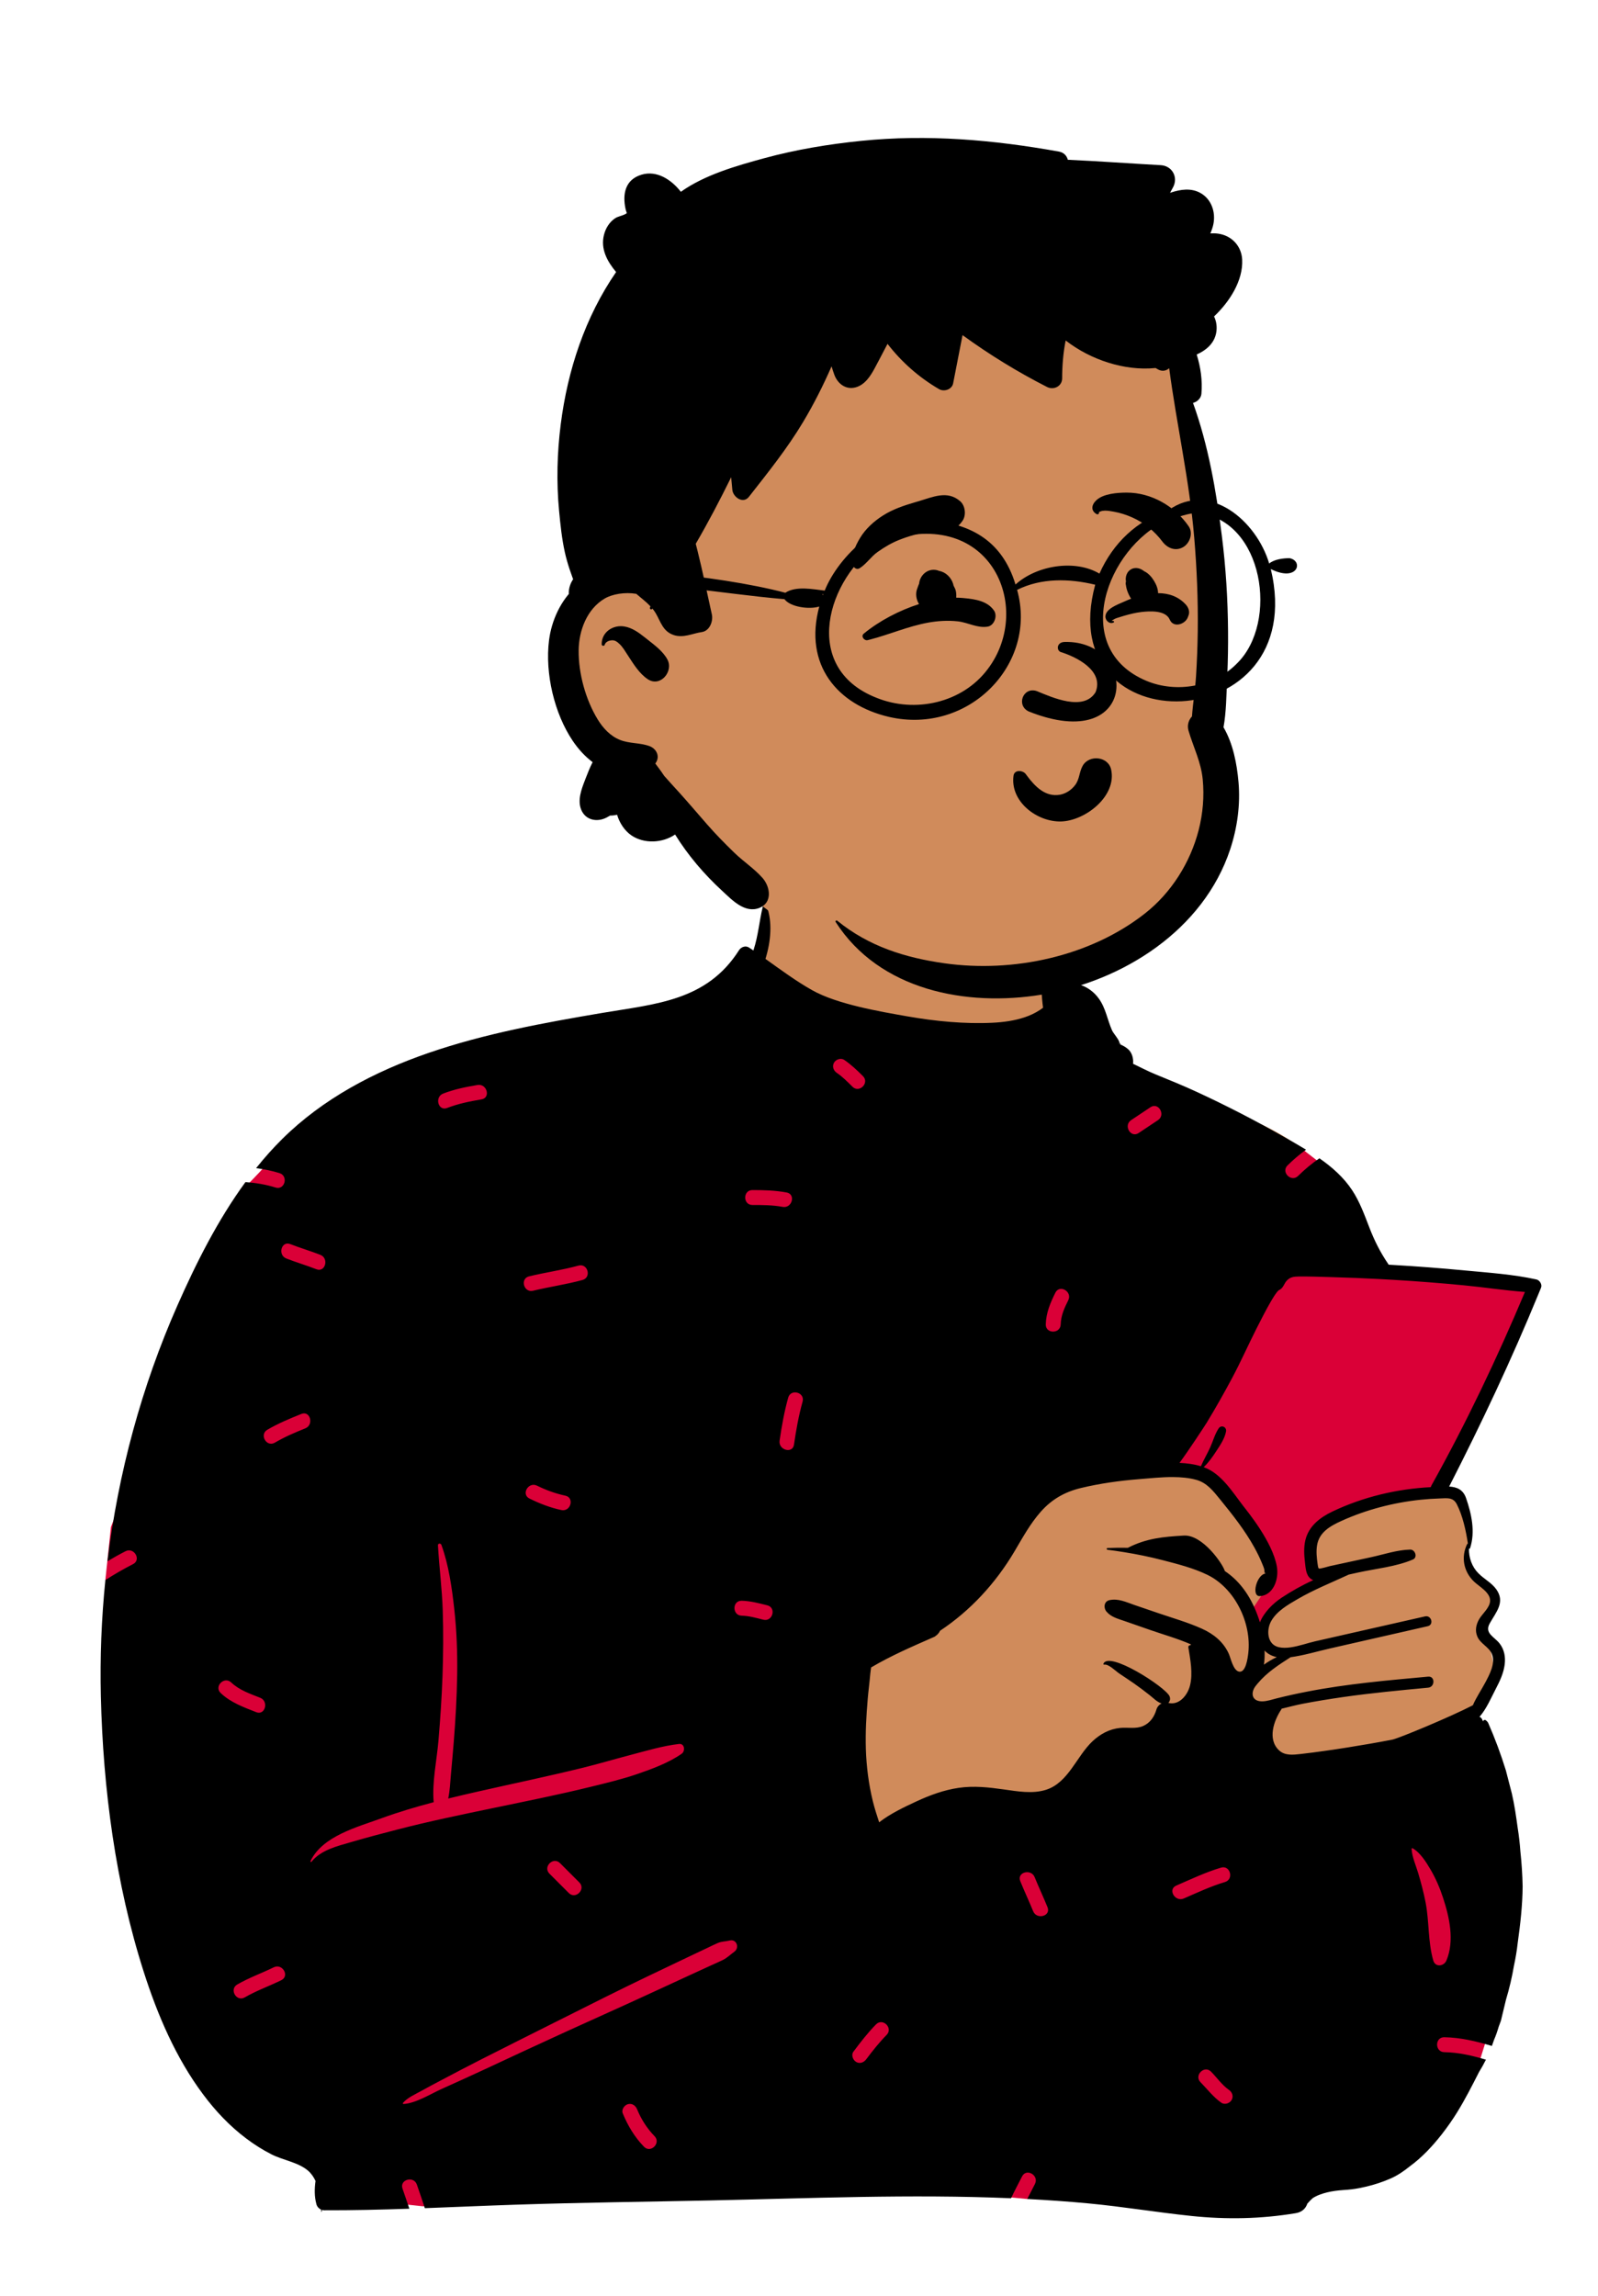<svg width="181" height="260" viewBox="0 0 181 260" fill="none" xmlns="http://www.w3.org/2000/svg">
<g filter="url(#filter0_d_5_19624)">
<path fill-rule="evenodd" clip-rule="evenodd" d="M154.022 138.554C152.181 131.411 150.488 128.382 147.216 125.899C144.157 123.577 139.69 121.626 133.173 120.201C126.385 119.014 126.193 115.485 124.491 109.814C123.994 108.109 121.534 107.655 120.472 108.884C120.322 108.723 120.166 108.575 120.004 108.441C120.149 107.628 118.965 105.297 119.005 104.519C119.418 96.401 116.763 92.324 110.136 90.808C108.695 90.479 98.906 90.285 97.501 90.673C91.359 92.372 85.311 97.765 86.237 104.262C84.309 106.783 82.421 108.321 79.447 109.133C74.814 109.722 77.141 175.367 85.187 214.696C88.639 231.57 171.184 202.849 167.454 194.398C167.982 192.849 167.019 191.146 167.454 189.547C167.769 188.389 168.575 187.91 168.98 186.764C169.551 185.151 168.931 182.986 168.288 181.34C168.024 180.52 168.773 179.637 168.98 178.8C169.967 174.851 167.708 175.199 166.08 172.559C166.104 172.551 166.527 170.667 166.526 170.676C166.775 169.331 166.15 167.607 165.605 166.484C165.237 165.725 164.448 165.25 163.665 165.337C164.454 162.657 165.452 160.427 166.526 157.844C168.424 153.293 170.229 148.531 172.955 144.412C174.072 142.725 173.17 141.173 171.364 141.058C165.516 140.686 159.733 139.844 154.022 138.554Z" fill="#D08B5B"/>
<path fill-rule="evenodd" clip-rule="evenodd" d="M144.894 139.106L131.546 161.701C131.546 161.701 134.713 162.017 135.994 162.633C137.276 163.249 143.16 170.731 143.16 170.731L144.095 174.851L141.879 178.172L142.743 180.258C142.743 180.258 143.36 178.845 144.894 177.748C146.429 176.651 149.813 174.851 149.813 174.851C149.813 174.851 148.688 174.249 148.688 173.542C148.688 172.836 147.698 169.821 149.813 168.683C151.928 167.544 162.859 164.879 162.859 164.879L173.937 141.506L144.894 139.106Z" fill="#DA0037"/>
<path fill-rule="evenodd" clip-rule="evenodd" d="M85.35 109.287L127.734 116.727L147.217 125.899L150.397 128.35L131.547 161.701L102.44 167.013L95.025 186.28L96.538 207.997L143.889 202.35L164.314 199.923L169.115 219.311L168.247 227.287L166.986 231.332L116.351 245.006C116.351 245.006 90.568 242.506 85.997 242.506C81.427 242.506 47.916 245.835 47.916 245.835L40.162 245.006C40.162 245.006 23.007 226.921 20.347 220.484C17.686 214.048 11.933 174.922 11.933 174.922L12.566 168.91L27.387 130.758C27.387 130.758 29.366 128.96 31.862 125.899C34.357 122.838 85.35 109.287 85.35 109.287Z" fill="#DA0037"/>
<path fill-rule="evenodd" clip-rule="evenodd" d="M162.06 164.398C158.23 164.593 154.395 165.504 150.93 167.154C149.513 167.83 148.228 168.807 147.852 170.413C147.662 171.233 147.708 172.081 147.81 172.909C147.886 173.537 147.905 174.338 148.45 174.763C148.543 174.835 148.642 174.89 148.746 174.93C147.468 175.507 146.251 176.2 145.169 176.914C144.18 177.567 143.164 178.573 142.708 179.708C142.67 179.579 142.632 179.459 142.594 179.345C141.816 177.045 140.618 175.162 138.732 173.896C138.517 173.115 136.218 169.754 134.083 169.881C131.744 170.018 129.863 170.189 127.748 171.265C126.977 171.248 126.208 171.259 125.447 171.292C125.316 171.297 125.323 171.474 125.447 171.489C126.064 171.567 126.681 171.654 127.298 171.755C128.764 171.99 130.226 172.288 131.656 172.658C133.372 173.102 135.147 173.547 136.75 174.323C139.86 175.83 141.785 179.77 141.389 183.198C141.324 183.76 141.106 185.459 140.327 185.284C139.668 185.136 139.406 183.76 139.175 183.251C138.558 181.898 137.447 181.014 136.114 180.416C134.549 179.713 132.873 179.237 131.251 178.683C130.332 178.369 129.413 178.053 128.492 177.741C127.549 177.417 126.654 176.971 125.65 177.197C125.044 177.335 124.974 178.058 125.314 178.472C125.832 179.104 126.601 179.29 127.347 179.55C128.331 179.892 129.313 180.235 130.296 180.577C131.815 181.105 133.406 181.551 134.886 182.198L134.84 182.304C134.72 182.27 134.578 182.39 134.601 182.538C134.823 183.906 135.132 185.487 134.789 186.856C134.519 187.943 133.566 189.145 132.328 188.826C132.523 188.648 132.594 188.342 132.463 188.059C131.973 187.01 125.551 182.872 124.978 184.409C124.959 184.464 125.018 184.504 125.065 184.496C125.553 184.394 126.37 185.227 126.761 185.491C127.325 185.871 127.898 186.243 128.456 186.634C129.066 187.061 129.662 187.509 130.243 187.972C130.699 188.336 131.044 188.714 131.567 188.898C131.293 189.029 131.075 189.272 130.982 189.583C130.746 190.392 130.289 191.079 129.497 191.436C128.667 191.808 127.731 191.574 126.856 191.665C125.665 191.785 124.625 192.351 123.757 193.161C121.934 194.864 121.019 197.866 118.469 198.671C116.946 199.151 115.256 198.848 113.713 198.63C111.992 198.387 110.314 198.195 108.58 198.449C106.919 198.692 105.349 199.267 103.832 199.968C102.411 200.626 100.839 201.37 99.578 202.35C99.318 201.549 99.056 200.757 98.857 199.939C98.388 198.005 98.135 196.035 98.073 194.048C98.016 192.157 98.122 190.257 98.284 188.374C98.365 187.433 98.492 186.497 98.572 185.556C98.593 185.32 98.635 185.066 98.667 184.813C100.919 183.483 103.285 182.465 105.67 181.416C105.677 181.414 105.683 181.41 105.689 181.408C105.763 181.374 105.835 181.342 105.909 181.311C105.907 181.306 105.905 181.302 105.901 181.298C106.173 181.131 106.363 180.909 106.478 180.659C109.915 178.379 112.788 175.266 114.93 171.635C115.828 170.113 116.692 168.534 117.867 167.201C119.118 165.778 120.603 164.933 122.441 164.493C124.589 163.978 126.804 163.669 129.005 163.494C130.207 163.399 131.551 163.25 132.861 163.257C133.773 163.263 134.667 163.341 135.487 163.567C136.701 163.901 137.411 164.825 138.174 165.759C138.903 166.656 139.628 167.554 140.308 168.488C140.952 169.373 141.561 170.288 142.089 171.248C142.406 171.823 142.699 172.415 142.947 173.025C143.033 173.241 143.147 173.486 143.2 173.71C143.253 173.936 143.156 174.175 143.409 174.175C142.363 174.19 141.668 176.799 142.708 176.737C144.169 176.652 144.904 174.9 144.618 173.345C144.107 170.57 141.348 167.219 140.802 166.509C139.596 164.941 138.351 162.895 136.42 162.166C136.393 162.156 136.363 162.145 136.336 162.137C136.898 161.604 137.342 160.966 137.766 160.317C138.204 159.649 138.725 158.884 138.869 158.091C138.96 157.586 138.332 157.299 138.035 157.741C137.601 158.385 137.392 159.201 137.069 159.909C136.739 160.628 136.338 161.306 136.021 162.031C135.258 161.796 134.435 161.689 133.596 161.653C134.654 160.22 136.463 157.455 136.68 157.1C137.682 155.456 138.635 153.761 139.545 152.064C140.529 150.225 141.373 148.31 142.315 146.45C142.849 145.396 143.388 144.332 143.982 143.31C144.187 142.959 144.406 142.608 144.656 142.289C144.704 142.226 144.766 142.173 144.823 142.113C144.888 142.077 144.956 142.037 144.994 142.016C145.336 141.82 145.456 141.363 145.697 141.073C146.082 140.607 146.534 140.552 147.113 140.545C148.346 140.532 149.585 140.581 150.816 140.615C152.627 140.666 154.435 140.737 156.244 140.833C156.791 140.862 157.336 140.892 157.883 140.926C160.513 141.082 163.142 141.287 165.763 141.539C168.083 141.76 170.403 142.122 172.725 142.295C169.581 149.767 166.095 157.102 162.148 164.183C162.108 164.254 162.079 164.326 162.06 164.398ZM144.618 183.646C144.111 183.878 143.618 184.168 143.16 184.498C143.236 183.984 143.255 183.443 143.234 182.9C143.612 183.305 144.096 183.538 144.618 183.646ZM166.262 170.794C166.226 170.798 166.192 170.817 166.175 170.853C165.474 172.3 165.767 173.917 166.913 175.052C167.513 175.644 168.82 176.312 168.778 177.284C168.742 178.07 167.887 178.73 167.521 179.379C167.181 179.983 167.054 180.647 167.327 181.302C167.675 182.141 168.649 182.475 168.983 183.299C169.406 184.345 168.719 185.607 168.237 186.518C167.789 187.361 167.21 188.205 166.826 189.096C164.251 190.43 158.407 192.852 157.703 192.988C156.846 193.154 155.986 193.313 155.124 193.461C153.47 193.748 151.811 194.015 150.149 194.249C149.202 194.382 148.254 194.513 147.305 194.617C146.477 194.706 145.543 194.826 144.875 194.203C143.53 192.943 144.284 190.832 145.135 189.559C145.152 189.534 145.152 189.511 145.146 189.49C145.949 189.301 146.749 189.082 147.548 188.927C149.084 188.632 150.63 188.382 152.179 188.16C155.361 187.706 158.563 187.406 161.762 187.104C162.554 187.027 162.563 185.781 161.762 185.855C157.167 186.275 152.549 186.674 148.015 187.56C146.878 187.78 145.75 188.029 144.628 188.31C144.098 188.442 143.53 188.647 142.974 188.653C142.94 188.653 142.906 188.653 142.873 188.651C141.785 188.617 141.626 187.685 142.224 186.909C142.298 186.814 142.374 186.719 142.452 186.628C143.508 185.368 144.824 184.527 146.181 183.656C147.7 183.449 149.215 182.988 150.702 182.65C154.374 181.813 158.046 180.976 161.72 180.142C162.44 179.977 162.134 178.869 161.413 179.032C158.625 179.664 155.836 180.296 153.047 180.928L148.966 181.854C148.15 182.037 147.132 182.407 146.172 182.541C145.699 182.606 145.241 182.614 144.827 182.517C143.489 182.2 143.422 180.528 143.999 179.535C144.645 178.419 145.866 177.722 146.95 177.09C148.828 175.993 150.827 175.204 152.779 174.296C153.125 174.22 153.472 174.143 153.818 174.067C155.834 173.624 158.137 173.406 160.034 172.592C160.602 172.351 160.291 171.455 159.73 171.468C158.257 171.5 156.717 172.024 155.278 172.334C153.721 172.672 152.162 173.008 150.605 173.345C150.449 173.378 149.523 173.674 149.384 173.609C149.295 173.566 149.263 173.258 149.234 173.055C149.139 172.387 149.069 171.686 149.173 171.015C149.401 169.513 150.654 168.807 151.921 168.23C154.744 166.947 157.839 166.144 160.919 165.823C161.629 165.749 162.339 165.702 163.053 165.679C163.891 165.654 164.582 165.506 165.007 166.332C165.675 167.634 166.042 169.308 166.262 170.794ZM162.342 217.998C161.727 215.87 161.894 213.598 161.473 211.427C161.256 210.308 160.959 209.197 160.635 208.104C160.373 207.221 159.937 206.281 159.888 205.36C159.885 205.298 159.957 205.263 160.007 205.291C160.875 205.788 161.541 206.863 162.036 207.706C162.628 208.715 163.081 209.772 163.445 210.883C164.173 213.097 164.77 215.767 163.832 217.998C163.553 218.662 162.572 218.795 162.342 217.998ZM138.34 234.106C137.424 233.466 136.756 232.572 135.979 231.782C135.215 231.006 136.409 229.81 137.174 230.587C137.837 231.26 138.413 232.101 139.193 232.646C139.569 232.908 139.743 233.381 139.497 233.803C139.279 234.174 138.715 234.367 138.34 234.106ZM133.229 209.516C134.903 208.792 136.548 208.004 138.299 207.483C139.345 207.171 139.788 208.803 138.748 209.113C137.136 209.593 135.623 210.31 134.083 210.976C133.093 211.403 132.234 209.946 133.229 209.516ZM115.561 209.009C115.152 208 116.788 207.564 117.191 208.56C117.655 209.706 118.187 210.823 118.651 211.969C119.06 212.978 117.425 213.414 117.021 212.418C116.557 211.272 116.025 210.156 115.561 209.009ZM98.122 229.176C97.85 229.54 97.395 229.737 96.966 229.48C96.606 229.264 96.387 228.691 96.663 228.323C97.468 227.249 98.284 226.188 99.228 225.23C99.994 224.454 101.188 225.65 100.424 226.426C99.581 227.281 98.842 228.217 98.122 229.176ZM95.629 116.021C96.404 116.551 97.084 117.195 97.747 117.858C98.517 118.628 97.322 119.824 96.551 119.053C95.993 118.495 95.43 117.928 94.775 117.481C94.397 117.223 94.228 116.743 94.472 116.325C94.691 115.95 95.251 115.764 95.629 116.021ZM121 143.23C120.561 144.108 120.166 144.97 120.141 145.968C120.115 147.056 118.425 147.057 118.452 145.968C118.484 144.662 118.966 143.528 119.54 142.376C120.027 141.401 121.484 142.259 121 143.23ZM130.309 121.378C131.217 120.772 132.063 122.237 131.162 122.838C130.432 123.324 129.702 123.812 128.971 124.299C128.063 124.904 127.218 123.439 128.118 122.839C128.848 122.352 129.579 121.865 130.309 121.378ZM89.932 159.584C89.777 160.659 88.149 160.199 88.302 159.135C88.54 157.49 88.83 155.867 89.276 154.265C89.568 153.217 91.198 153.665 90.906 154.715C90.46 156.317 90.17 157.94 89.932 159.584ZM84.006 178.952C82.919 178.929 82.918 177.238 84.006 177.261C84.991 177.282 85.959 177.542 86.908 177.779C87.965 178.043 87.514 179.673 86.459 179.409C85.656 179.208 84.839 178.97 84.006 178.952ZM81.819 217.968C81.445 218.15 81.062 218.313 80.684 218.486C79.927 218.832 79.171 219.179 78.415 219.526C76.841 220.249 75.267 220.975 73.694 221.703C70.546 223.16 67.374 224.567 64.219 226.009C61.001 227.479 57.791 228.969 54.586 230.467C53.076 231.172 51.554 231.852 50.036 232.538C48.737 233.126 47.132 234.152 45.707 234.249C45.634 234.254 45.609 234.161 45.651 234.113C46.19 233.501 47.049 233.144 47.756 232.746C48.479 232.339 49.216 231.956 49.949 231.568C51.477 230.758 53.007 229.955 54.55 229.173C57.637 227.61 60.73 226.059 63.823 224.51C66.977 222.929 70.128 221.339 73.31 219.815C74.809 219.097 76.308 218.381 77.809 217.668C78.622 217.282 79.436 216.896 80.249 216.511C80.6 216.345 80.948 216.165 81.307 216.016C81.784 215.819 82.147 215.859 82.639 215.737C83.442 215.539 83.79 216.56 83.173 217.005C82.666 217.371 82.399 217.685 81.819 217.968ZM70.536 235.305C70.362 234.883 70.725 234.37 71.126 234.265C71.606 234.138 71.991 234.43 72.166 234.855C72.629 235.983 73.289 237.017 74.139 237.891C74.898 238.672 73.703 239.868 72.943 239.087C71.879 237.992 71.114 236.712 70.536 235.305ZM62.235 208.165C61.464 207.395 62.66 206.199 63.43 206.97L65.621 209.161C66.391 209.932 65.195 211.127 64.425 210.356L62.235 208.165ZM39.762 204.593C38.188 205.055 36.351 205.479 35.277 206.823C35.225 206.889 35.137 206.805 35.168 206.739C36.543 203.889 40.484 202.889 43.214 201.89C45.144 201.184 47.125 200.598 49.122 200.074C48.922 197.795 49.473 195.352 49.664 193.084C49.869 190.662 50.035 188.234 50.12 185.805C50.207 183.327 50.229 180.832 50.147 178.353C50.066 175.884 49.745 173.444 49.605 170.983C49.592 170.745 49.923 170.734 49.994 170.93C50.824 173.214 51.178 175.744 51.448 178.153C51.726 180.634 51.818 183.108 51.783 185.603C51.746 188.169 51.597 190.729 51.392 193.286C51.295 194.498 51.183 195.709 51.076 196.92C50.995 197.845 50.958 198.762 50.769 199.657C51.974 199.361 53.181 199.082 54.385 198.81C58.223 197.943 62.077 197.139 65.898 196.202C67.775 195.743 69.624 195.192 71.491 194.703C73.25 194.242 75.106 193.684 76.912 193.478C77.556 193.405 77.638 194.287 77.211 194.586C75.744 195.617 73.795 196.334 72.1 196.911C70.399 197.49 68.631 197.907 66.887 198.336C63.251 199.23 59.58 199.962 55.915 200.724C52.255 201.485 48.588 202.24 44.969 203.179C43.227 203.631 41.49 204.085 39.762 204.593ZM31.133 159.359C30.192 159.912 29.342 158.45 30.28 157.899C31.507 157.179 32.814 156.637 34.132 156.109C35.144 155.704 35.579 157.34 34.582 157.74C33.397 158.214 32.235 158.712 31.133 159.359ZM27.725 222.175C26.782 222.723 25.932 221.261 26.872 220.716C28.194 219.949 29.641 219.438 31.01 218.768C31.984 218.291 32.84 219.749 31.863 220.228C30.494 220.898 29.047 221.409 27.725 222.175ZM26.193 186.518C27.105 187.385 28.323 187.793 29.471 188.248C30.472 188.645 30.033 190.28 29.021 189.879C27.591 189.311 26.134 188.793 24.998 187.713C24.207 186.962 25.404 185.769 26.193 186.518ZM36.285 138.092C37.288 138.486 36.849 140.12 35.836 139.723C34.712 139.282 33.552 138.946 32.429 138.505C31.426 138.112 31.865 136.477 32.878 136.875C34.002 137.316 35.162 137.651 36.285 138.092ZM54.09 118.858C55.155 118.678 55.609 120.307 54.539 120.488C53.211 120.712 51.904 120.975 50.645 121.462C49.628 121.856 49.192 120.22 50.195 119.832C51.455 119.344 52.762 119.082 54.09 118.858ZM59.972 165.689C58.995 165.209 59.852 163.751 60.825 164.229C61.85 164.734 62.912 165.123 64.031 165.361C65.096 165.588 64.642 167.218 63.581 166.992C62.323 166.724 61.125 166.256 59.972 165.689ZM65.528 139.31C66.581 139.021 67.025 140.653 65.978 140.94C64.134 141.445 62.237 141.708 60.38 142.157C59.322 142.414 58.874 140.783 59.93 140.527C61.787 140.077 63.685 139.815 65.528 139.31ZM89.099 131.031C90.168 131.229 89.713 132.859 88.65 132.662C87.518 132.452 86.371 132.449 85.223 132.448C84.134 132.448 84.136 130.757 85.223 130.758C86.527 130.758 87.814 130.794 89.099 131.031ZM165.97 139.865C163.209 139.601 160.444 139.389 157.674 139.231C157.545 139.224 157.418 139.216 157.289 139.209C157.275 139.18 157.256 139.152 157.236 139.123C156.332 137.795 155.667 136.468 155.09 134.968C154.539 133.539 154.004 132.066 153.155 130.777C152.186 129.308 150.879 128.158 149.445 127.162C148.576 127.747 147.769 128.432 147.031 129.158C146.254 129.921 145.059 128.726 145.836 127.962C146.492 127.317 147.192 126.721 147.932 126.183C147.077 125.663 146.206 125.175 145.355 124.69C142.167 122.87 138.903 121.188 135.571 119.649C134.023 118.932 132.455 118.296 130.877 117.652C130.027 117.305 129.189 116.859 128.339 116.458C128.401 115.857 128.221 115.185 127.761 114.79C127.42 114.5 127.156 114.393 126.751 114.188C126.66 114.156 126.605 114.137 126.58 114.126C126.599 114.131 126.654 114.147 126.744 114.177C126.96 114.277 126.977 114.247 126.795 114.09C126.785 113.748 126.11 113.025 125.956 112.672C125.42 111.461 125.253 110.18 124.461 109.077C123.368 107.558 121.535 106.983 119.825 107.498C119.648 105.67 119.601 103.762 118.913 102.13C118.894 102.086 118.832 102.067 118.805 102.115C118.087 103.339 118.025 104.702 117.97 106.114C117.918 107.439 117.968 108.794 118.142 110.111C118.032 110.195 117.92 110.276 117.804 110.354C117.258 110.713 116.671 110.99 116.054 111.195C114.88 111.584 113.648 111.753 112.416 111.812C109.237 111.964 105.96 111.643 102.833 111.098C99.671 110.546 94.822 109.718 92.008 108.135C90.15 107.091 88.437 105.816 86.701 104.582C87.33 102.553 87.491 100.372 86.857 98.658C86.781 98.453 86.46 98.415 86.399 98.658C86.001 100.293 85.885 101.938 85.357 103.555C85.349 103.578 85.34 103.603 85.332 103.626C85.167 103.515 85.002 103.405 84.837 103.295C84.457 103.043 83.939 103.231 83.711 103.59C80.062 109.341 74.284 109.671 68.217 110.698C61.577 111.823 54.903 113.036 48.518 115.236C42.413 117.341 36.578 120.406 31.955 124.984C30.909 126.02 29.93 127.124 29.006 128.277C29.9 128.39 30.786 128.565 31.661 128.84C32.697 129.166 32.252 130.798 31.212 130.471C30.087 130.117 28.951 129.942 27.802 129.855C24.661 134.154 22.212 139.028 20.094 143.825C16.032 153.023 13.388 162.819 12.172 172.792C12.84 172.392 13.52 172.01 14.217 171.655C15.185 171.163 16.039 172.622 15.07 173.115C13.993 173.663 12.947 174.267 11.934 174.922C11.492 179.287 11.32 183.681 11.424 188.067C11.671 198.525 13.082 209.289 16.275 219.267C17.84 224.164 19.915 229.021 23.006 233.159C24.404 235.033 25.993 236.724 27.865 238.134C28.771 238.819 29.73 239.43 30.742 239.945C32.046 240.613 33.744 240.833 34.868 241.778C35.238 242.089 35.523 242.498 35.739 242.961C35.614 243.84 35.599 244.722 35.84 245.601C35.916 245.876 36.123 246.1 36.379 246.208C36.383 246.284 36.383 246.358 36.383 246.429C36.383 246.463 36.434 246.472 36.44 246.438C36.451 246.372 36.461 246.307 36.472 246.239C36.554 246.267 36.641 246.28 36.73 246.28C39.939 246.292 43.152 246.213 46.365 246.104C46.117 245.343 45.848 244.588 45.589 243.826C45.238 242.792 46.871 242.352 47.219 243.377C47.521 244.267 47.837 245.15 48.119 246.043C51.562 245.915 55.004 245.761 58.44 245.648C65.747 245.404 73.053 245.324 80.362 245.17C91.714 244.929 103.148 244.436 114.518 244.919C114.911 244.084 115.351 243.268 115.768 242.445C116.26 241.473 117.718 242.329 117.227 243.298C116.937 243.87 116.637 244.435 116.352 245.006C118.654 245.126 120.954 245.284 123.25 245.5C127.167 245.867 131.046 246.52 134.958 246.926C138.936 247.34 142.828 247.267 146.775 246.609C147.485 246.491 147.903 246.062 148.076 245.529C148.082 245.527 148.087 245.523 148.091 245.516C148.293 245.28 148.484 245.083 148.68 244.912C148.915 244.76 149.168 244.631 149.466 244.517C150.022 244.305 150.601 244.176 151.188 244.09C151.835 243.993 152.489 243.984 153.136 243.904C153.681 243.834 154.213 243.731 154.746 243.604C155.703 243.376 156.611 243.078 157.516 242.682C158.304 242.338 159.015 241.843 159.687 241.304C161.078 240.288 162.282 238.99 163.334 237.642C163.947 236.853 164.523 236.035 165.047 235.184C165.96 233.708 166.737 232.176 167.523 230.631C167.808 230.173 168.069 229.704 168.307 229.226C166.771 228.773 165.22 228.404 163.592 228.378C162.503 228.36 162.504 226.669 163.592 226.687C165.459 226.717 167.226 227.153 168.981 227.673C169.066 227.446 169.148 227.217 169.224 226.985C169.433 226.501 169.606 226.005 169.75 225.502C169.834 225.273 169.919 225.045 170.004 224.817C170.194 224.026 170.384 223.234 170.576 222.441C170.958 221.173 171.26 219.886 171.482 218.582C171.668 217.724 171.812 216.859 171.909 215.984C172.205 213.865 172.446 211.749 172.463 209.606C172.437 208.285 172.353 206.966 172.209 205.654C172.148 204.762 172.044 203.874 171.905 202.993C171.723 201.682 171.544 200.385 171.242 199.091C171.016 198.216 170.789 197.341 170.563 196.466C169.999 194.643 169.334 192.854 168.567 191.106C168.525 190.997 168.311 190.756 168.182 190.753C168.085 190.751 167.95 190.84 167.994 190.959C167.999 190.969 168.003 190.982 168.007 190.992C167.963 190.893 167.92 190.792 167.876 190.692C167.838 190.599 167.69 190.413 167.576 190.416C167.57 190.416 167.563 190.416 167.555 190.417C167.585 190.396 167.612 190.369 167.639 190.337C168.398 189.439 168.89 188.257 169.433 187.218C169.883 186.359 170.308 185.455 170.43 184.485C170.538 183.633 170.392 182.794 169.858 182.105C169.249 181.321 168.104 180.953 168.74 179.82C169.463 178.531 170.525 177.413 169.467 175.948C168.928 175.202 168.075 174.793 167.441 174.143C166.712 173.393 166.365 172.389 166.385 171.364C166.429 171.39 166.488 171.377 166.509 171.313C167.122 169.462 166.678 167.429 166.051 165.626C165.708 164.648 164.984 164.379 164.141 164.331C167.791 157.198 171.208 149.95 174.252 142.536C174.354 142.293 174.453 142.05 174.552 141.807C174.7 141.443 174.387 140.96 174.026 140.879C171.394 140.302 168.651 140.118 165.97 139.865Z" fill="black"/>
<path fill-rule="evenodd" clip-rule="evenodd" d="M102.563 15.906C114.534 15.906 126.915 25.208 131.303 31.144C134.993 36.135 136.979 58.702 136.979 73.953C136.979 77.142 138.735 83.155 138.222 86.206C136.345 97.386 128.164 106.763 111.973 106.763C95.783 106.763 84.174 100.329 72.14 83.055C66.301 83.055 63.471 78.566 63.43 71.482C63.389 64.397 69.066 61.82 69.066 61.82C69.066 61.82 67.042 33.863 72.14 26.584C77.238 19.305 90.593 15.906 102.563 15.906Z" fill="#D08B5B"/>
<path fill-rule="evenodd" clip-rule="evenodd" d="M97.526 11.953C105.084 11.186 112.49 11.83 119.938 13.164C120.507 13.268 120.83 13.642 120.95 14.092C124.458 14.252 127.97 14.511 131.474 14.703C132.745 14.773 133.466 16.032 132.887 17.169C132.771 17.395 132.65 17.615 132.528 17.835L132.682 17.784C133.736 17.445 134.874 17.278 135.901 17.816C137.208 18.501 137.721 20.012 137.432 21.402C137.358 21.758 137.234 22.098 137.093 22.43C137.379 22.411 137.668 22.417 137.955 22.455C139.481 22.658 140.615 23.831 140.696 25.393C140.814 27.751 139.298 30.144 137.512 31.833C137.771 32.367 137.871 32.997 137.763 33.636C137.548 34.897 136.621 35.653 135.546 36.146C135.994 37.573 136.206 39.064 136.081 40.589C136.039 41.098 135.595 41.518 135.127 41.621C136.873 46.443 137.758 51.62 138.393 56.664C138.847 60.253 139.07 63.863 139.097 67.479C139.111 69.112 139.084 70.746 139.015 72.379L138.988 72.991C138.904 74.756 138.899 76.609 138.583 78.355C139.663 80.196 140.097 82.481 140.28 84.543C140.508 87.096 140.147 89.73 139.344 92.159C136.312 101.335 127.163 107.126 117.973 108.631C109.467 110.024 99.623 108.149 94.652 100.403C94.574 100.28 94.741 100.179 94.838 100.26C98.394 103.159 102.52 104.453 107.002 105.082C114.752 106.169 123.463 104.326 129.682 99.439C132.667 97.094 134.82 93.678 135.767 90.002C136.249 88.124 136.416 86.164 136.226 84.231C136.032 82.269 135.166 80.596 134.62 78.742C134.436 78.116 134.63 77.535 135.012 77.121C135.119 75.616 135.372 74.098 135.469 72.598C135.577 70.892 135.642 69.187 135.665 67.479C135.71 63.937 135.562 60.388 135.265 56.861C134.721 50.402 133.277 44.1 132.429 37.695C132.115 37.978 131.666 38.093 131.194 37.847L131.145 37.82L130.888 37.672C130.873 37.672 130.857 37.675 130.842 37.676C129.081 37.848 127.256 37.603 125.569 37.076C123.804 36.527 122.166 35.681 120.703 34.555C120.425 35.969 120.309 37.397 120.307 38.839C120.305 39.739 119.354 40.206 118.599 39.822C115.254 38.118 112.058 36.155 109.024 33.948C108.669 35.768 108.315 37.588 107.959 39.41C107.822 40.111 106.93 40.395 106.359 40.061C104.086 38.735 102.124 37 100.526 34.937C100.207 35.549 99.886 36.16 99.564 36.771L99.079 37.685C98.601 38.583 97.96 39.577 96.912 39.864C95.803 40.168 94.877 39.448 94.504 38.441C94.391 38.129 94.285 37.807 94.188 37.484C93.244 39.646 92.177 41.76 90.971 43.776C89.162 46.8 86.991 49.495 84.826 52.26C84.168 53.099 83.042 52.298 82.951 51.482C82.899 51.002 82.855 50.52 82.816 50.04C81.555 52.593 80.238 55.121 78.804 57.576L79.01 58.383C79.601 60.766 80.093 63.167 80.627 65.563C80.799 66.336 80.389 67.442 79.489 67.573C78.412 67.731 77.394 68.282 76.291 67.903C75.089 67.489 74.851 66.447 74.284 65.46C74.17 65.263 74.038 65.082 73.897 64.911L73.861 64.957C73.772 65.074 73.561 64.947 73.614 64.814L73.676 64.66C73.188 64.141 72.605 63.708 72.068 63.243C70.793 63.027 69.359 63.263 68.48 63.783C66.48 64.966 65.561 67.405 65.542 69.648C65.519 72.272 66.33 75.223 67.7 77.468C68.304 78.454 69.13 79.346 70.222 79.784C71.306 80.219 72.48 80.084 73.582 80.494C74.312 80.767 74.761 81.578 74.32 82.314C74.291 82.365 74.257 82.411 74.225 82.46L74.553 82.896C74.779 83.198 75.014 83.522 75.233 83.859C75.794 84.505 76.384 85.129 76.956 85.765C78.012 86.938 79.037 88.143 80.076 89.332C81.056 90.455 82.093 91.509 83.162 92.547C84.172 93.53 85.433 94.356 86.36 95.405C87.263 96.428 87.507 98.213 86.023 98.805C84.381 99.462 82.927 97.923 81.822 96.897L81.775 96.855C79.749 94.985 77.919 92.849 76.466 90.497C75.026 91.479 72.944 91.573 71.511 90.591C70.756 90.074 70.177 89.206 69.896 88.261C69.631 88.32 69.366 88.355 69.108 88.351C68.975 88.429 68.841 88.504 68.706 88.574C67.637 89.132 66.324 88.883 65.835 87.697C65.389 86.62 65.848 85.397 66.25 84.36L66.332 84.146C66.56 83.554 66.811 82.91 67.123 82.303C66.254 81.648 65.512 80.834 64.884 79.909C62.774 76.791 61.72 72.232 62.185 68.513C62.466 66.268 63.518 63.943 65.24 62.43L65.177 62.265C64.694 61.037 64.256 59.805 63.971 58.507C63.638 56.99 63.475 55.417 63.328 53.872C63.016 50.609 63.1 47.272 63.516 44.021C64.296 37.903 66.273 31.896 69.784 26.805C68.788 25.61 68 24.205 68.411 22.588C68.599 21.846 69.026 21.143 69.672 20.718C70.028 20.483 70.452 20.447 70.808 20.253L70.915 20.194C71.072 20.102 70.952 20.112 70.859 19.686C70.49 17.987 70.796 16.345 72.661 15.781C74.417 15.25 76.079 16.377 77.118 17.719C79.838 15.785 83.422 14.773 86.573 13.912C90.157 12.938 93.834 12.329 97.526 11.953ZM68.15 68.954C68.137 67.57 69.446 66.716 70.734 66.942C71.6 67.093 72.321 67.611 72.999 68.146L73.329 68.408C74.154 69.057 75.102 69.757 75.594 70.677C76.315 72.034 74.791 73.86 73.368 72.909C72.391 72.253 71.766 71.202 71.125 70.226L71.059 70.125C70.768 69.688 70.513 69.223 70.114 68.872L70.028 68.796C69.897 68.684 69.757 68.582 69.587 68.534C69.261 68.439 68.656 68.571 68.512 68.961L68.499 69.001C68.447 69.198 68.152 69.155 68.15 68.954Z" fill="black"/>
<path fill-rule="evenodd" clip-rule="evenodd" d="M122.634 82.709C123.359 81.43 125.522 81.638 125.853 83.13C126.524 86.155 122.917 88.949 120.179 89.019C117.457 89.088 114.403 86.77 114.797 83.843C114.894 83.119 115.861 83.207 116.191 83.661L116.319 83.835C117.214 85.038 118.395 86.283 120.056 85.99C120.745 85.869 121.37 85.438 121.786 84.884C122.288 84.216 122.233 83.418 122.634 82.709ZM105.328 60.576C105.696 60.475 106.069 60.514 106.395 60.653C107.125 60.787 107.735 61.396 107.949 62.09C107.966 62.151 107.985 62.21 108.005 62.269L108.038 62.357L107.951 62.134C107.991 62.353 108.169 62.584 108.234 62.804C108.313 63.075 108.332 63.382 108.305 63.68C108.537 63.683 108.769 63.69 109.001 63.711L109.225 63.731C110.476 63.847 111.85 64.06 112.592 65.142C113.008 65.75 112.617 66.844 111.852 66.961C110.673 67.142 109.658 66.489 108.484 66.359C107.374 66.235 106.213 66.306 105.117 66.506C102.855 66.92 100.776 67.837 98.572 68.413L98.272 68.489L98.272 68.488C97.895 68.579 97.466 68.053 97.84 67.746C99.606 66.295 101.867 65.119 104.094 64.403C103.769 63.886 103.669 63.206 103.891 62.652C103.925 62.537 103.968 62.425 104.013 62.314L104.107 62.085C104.116 61.977 104.136 61.87 104.166 61.765L104.171 61.733L104.174 61.735C104.34 61.196 104.773 60.729 105.328 60.576ZM127.858 60.66C128.341 60.176 129.02 60.248 129.524 60.628L129.591 60.681C130.066 60.892 130.459 61.353 130.717 61.781C130.985 62.225 131.163 62.677 131.17 63.166C132.34 63.17 133.459 63.521 134.318 64.465C134.595 64.77 134.784 65.24 134.632 65.653L134.541 65.899C134.253 66.679 132.957 67.128 132.516 66.211L132.496 66.166C132.028 65.076 130.232 65.191 129.277 65.302C128.612 65.38 127.954 65.545 127.312 65.731C127.085 65.796 126.861 65.867 126.637 65.939L126.412 66.012C126.293 66.051 125.67 66.389 126.058 66.309C126.162 66.287 126.24 66.439 126.134 66.49C125.672 66.711 125.179 66.271 125.21 65.775C125.264 64.913 126.631 64.441 127.289 64.144L127.328 64.126C127.581 64.01 127.845 63.898 128.118 63.794C127.964 63.566 127.837 63.312 127.732 63.04C127.632 62.783 127.566 62.533 127.529 62.26C127.493 62.126 127.493 61.993 127.529 61.859L127.535 61.821C127.516 61.732 127.507 61.641 127.508 61.549L127.505 61.513H127.508C127.521 61.191 127.649 60.869 127.858 60.66ZM120.141 69.833C121.996 70.407 125.058 71.97 124.091 74.381C122.741 76.596 119.16 74.968 117.425 74.253C115.866 73.736 115.054 75.922 116.561 76.581C129.018 81.51 128.972 68.5 120.593 68.691C119.67 68.712 119.641 69.643 120.141 69.833ZM103.661 52.869L103.978 52.776C105.622 52.3 107.301 51.477 108.761 52.761C109.335 53.265 109.453 54.313 109.043 54.942C108.108 56.375 106.722 56.157 105.212 56.279C104.063 56.372 102.931 56.709 101.858 57.131C100.981 57.477 100.168 57.962 99.4 58.504C98.646 59.037 98.131 59.87 97.357 60.35C97.074 60.526 96.746 60.345 96.644 60.059C96.284 59.048 96.893 57.788 97.409 56.927C98.039 55.875 98.996 55.016 100.024 54.365C101.151 53.653 102.396 53.241 103.661 52.869ZM127.627 51.781C130.407 51.78 133.082 53.327 134.637 55.594C135.165 56.365 134.778 57.506 134.019 57.95C133.169 58.448 132.259 58.089 131.698 57.376L131.665 57.332C130.773 56.144 129.624 55.209 128.261 54.599C127.596 54.302 126.861 54.061 126.142 53.939L125.909 53.899C125.584 53.844 125.206 53.792 124.911 53.843C124.753 53.864 124.608 53.916 124.475 53.995C124.539 54.136 124.373 54.305 124.22 54.221C123.529 53.841 123.614 53.164 124.185 52.638C124.992 51.893 126.584 51.781 127.627 51.781Z" fill="black"/>
<path fill-rule="evenodd" clip-rule="evenodd" d="M140.122 71.111C137.557 73.762 133.275 74.523 129.862 73.101C121.1 69.439 125.389 58.015 132.147 54.947C132.991 54.737 134.118 54.237 135.147 54.124C135.24 54.078 135.442 54.211 135.687 54.086C143.139 54.918 144.836 66.49 140.122 71.111ZM111.859 71.789C108.982 75.607 103.634 76.784 99.264 75.01C90.631 71.609 93.693 61.479 99.599 57.508C112.076 52.818 117.228 64.751 111.859 71.789ZM93.145 63.332C93.137 63.328 93.129 63.326 93.121 63.322C93.166 63.302 93.212 63.282 93.257 63.261C93.243 63.3 93.227 63.338 93.212 63.377C93.19 63.362 93.17 63.344 93.145 63.332ZM146.061 59.205C145.357 59.207 144.339 59.323 143.756 59.812C142.318 54.96 137.011 50.471 132.395 53.745C128.76 54.914 126.063 57.507 124.53 60.955C121.766 59.311 117.42 60.013 115.023 62.188C113.453 56.999 109.59 55.182 104.992 54.914C99.973 54.092 94.971 58.968 93.41 62.879C92.112 62.731 90.173 62.318 88.952 63.12C81.028 61.041 67.174 59.895 65.563 61.05C64.415 61.49 63.785 64.201 65.388 64.347C66.786 64.149 65.225 62.361 66.634 62.166C74.139 61.701 81.424 63.213 88.85 63.847C89.513 64.739 91.655 65.038 92.797 64.679C90.998 71.315 94.883 75.829 100.704 77.181C109.718 79.253 117.561 71.186 115.204 62.795C117.934 61.436 121.075 61.495 124.05 62.211C119.079 80.511 148.542 79.69 143.94 60.439C147.003 61.962 147.668 59.513 146.061 59.205Z" fill="black"/>
</g>
<defs>
<filter id="filter0_d_5_19624" x="0" y="0" width="180.817" height="259.93" filterUnits="userSpaceOnUse" color-interpolation-filters="sRGB">
<feFlood flood-opacity="0" result="BackgroundImageFix"/>
<feColorMatrix in="SourceAlpha" type="matrix" values="0 0 0 0 0 0 0 0 0 0 0 0 0 0 0 0 0 0 127 0" result="hardAlpha"/>
<feOffset dy="4"/>
<feGaussianBlur stdDeviation="2"/>
<feComposite in2="hardAlpha" operator="out"/>
<feColorMatrix type="matrix" values="0 0 0 0 0 0 0 0 0 0 0 0 0 0 0 0 0 0 0.25 0"/>
<feBlend mode="normal" in2="BackgroundImageFix" result="effect1_dropShadow_5_19624"/>
<feBlend mode="normal" in="SourceGraphic" in2="effect1_dropShadow_5_19624" result="shape"/>
</filter>
</defs>
</svg>
